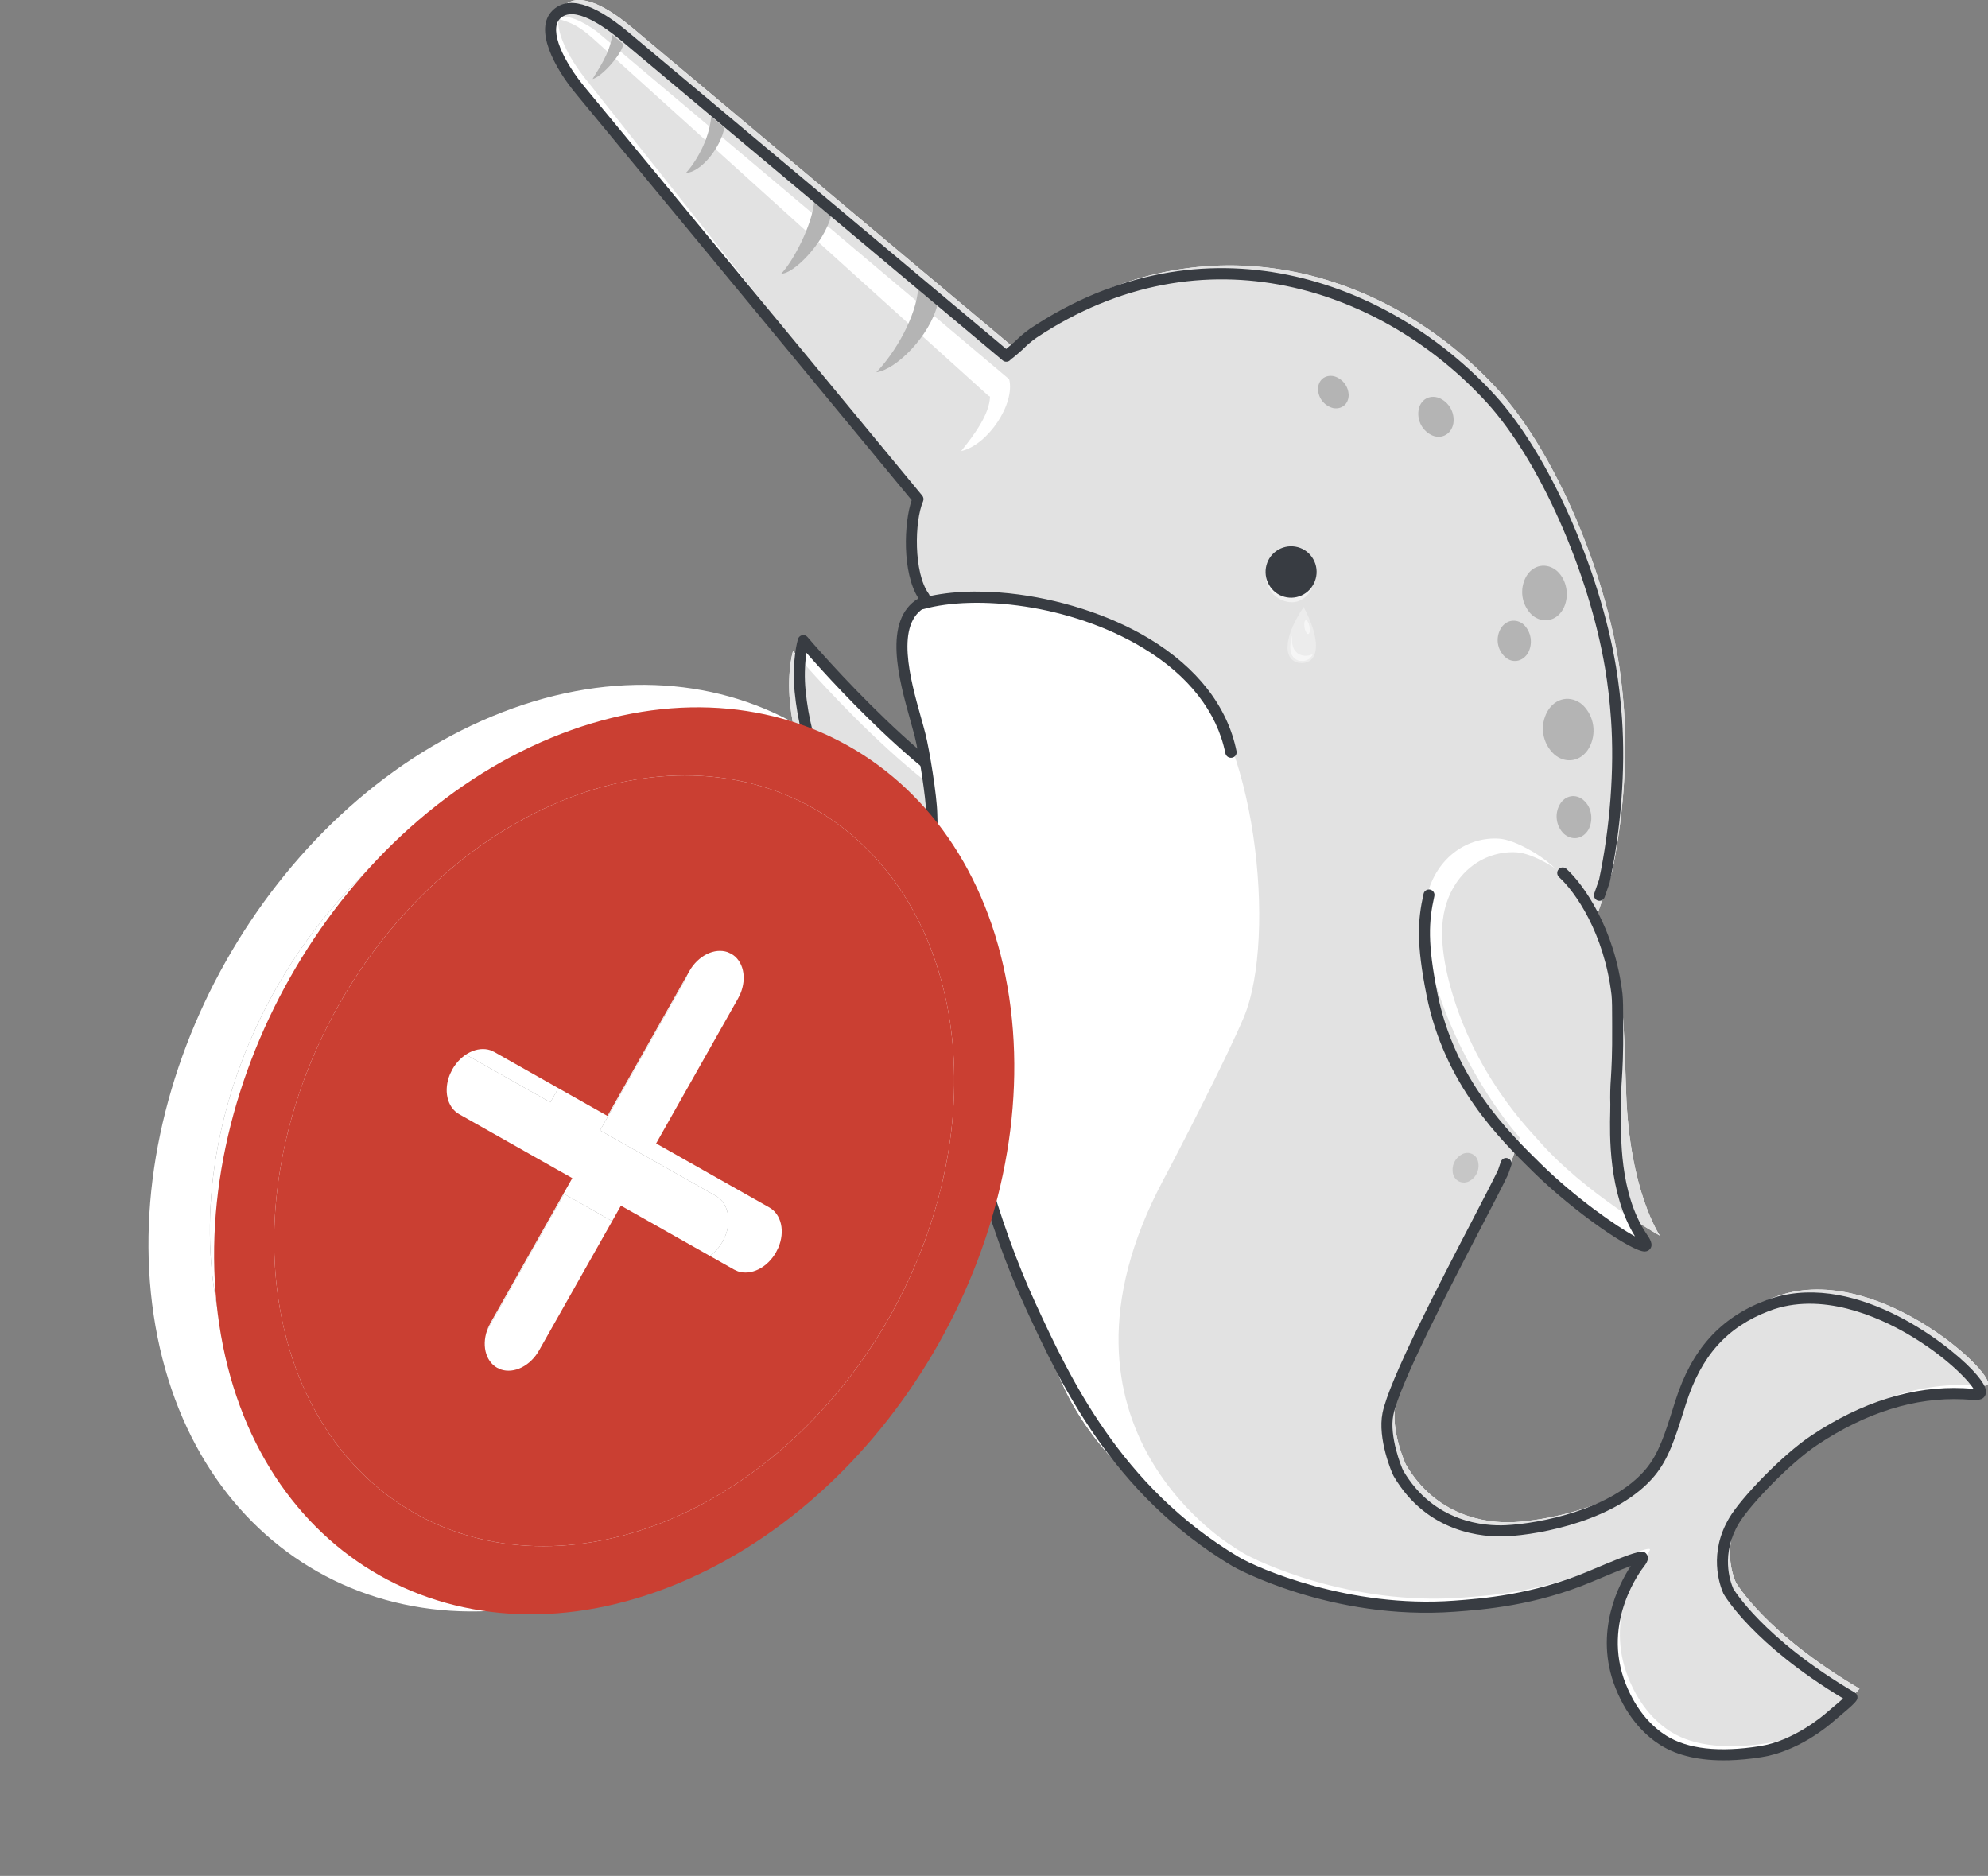 <svg id="narwhal/error" xmlns="http://www.w3.org/2000/svg" fill="none" viewBox="0 0 124 117"><rect x="0" y="0" width="124" height="117" fill="#808080" stroke="none"/><path fill="#fff" d="M63.734 51.1c-5.151-1.095-13.631-11.144-13.631-11.144-.099.377-.165.763-.198 1.151-.281-.32-.44-.509-.44-.509s-.378 1.259-.194 3.16c.337 3.489 1.646 5.98 2.513 7.591 1.38 2.564 2.785 4.149 4.686 6.294.529.596 1.156 1.162 2.282 2.147l.441-.816c.066.058.128.113.198.173l4.344-8.048Z"/><path fill="#E2E2E2" d="M58.751 59.79c-1.126-.985-1.754-1.551-2.282-2.147-1.901-2.145-3.306-3.73-4.686-6.294-.867-1.611-2.176-4.102-2.513-7.591-.184-1.901.194-3.16.194-3.16s8.48 10.049 13.631 11.144"/><path fill="#fff" d="M110.699 80.903c-1.412.54-2.633 1.334-3.622 2.563-.935.971-1.695 2.259-2.247 3.996-.563 1.773-.953 3.14-1.776 4.209-2.437 2.476-7.003 3.186-8.654 3.265-1.768.084-4.843-.403-6.706-3.583-.078-.133-.952-2.202-.655-3.693.511-2.566 5.63-11.933 7.019-14.742.061-.123.115-.234.16-.33l.368-1.041c.464.487.902.917 1.286 1.293 2.833 2.78 6.515 5.149 6.78 4.842.075-.086-.129-.373-.235-.53-.249-.371-.465-.764-.645-1.173 1.045.688 1.762 1.091 1.762 1.091s-1.901-2.771-2.104-8.927c-.088-2.687-.131-4.225-.263-5.442-.258-2.397-.752-4.244-1.53-5.683l.898-2.581c.676-3.185.991-6.871.764-10.127-.113-1.606-.3-2.776-.369-3.192-1.006-6.013-4.088-13.073-7.464-16.773-6.981-7.65-18.381-10.867-28.555-4.095-.364.264-.705.558-1.019.88-.16.132-.321.266-.478.396-.069.04-.13.093-.18.155L39.412 1.71C37.446.075 35.965-.433 35.157.384c-.097.1-.173.217-.227.346-.088.053-.17.116-.243.189-.946.954.229 3.188 1.546 4.765L57.259 31.132c-.416.961-.58 3.166-.166 4.804l-.001-0c.001.003.002.006.003.009.102.45.284.877.536 1.264.006.012.011.024.017.036-.005.04-.009.068-.012.088-.013.069-.021.138-.026.207-.107.055-.209.118-.306.188-.164.006-.396.218-.6.667-.413.687-.501 1.603-.416 2.594.016 1.28.26 2.959.937 5.105.432 1.371.711 3.072.894 4.749.032 1.449.163 3.459.337 5.521.004.192.008.373.011.531.087 5.11.981 9.697 2.172 13.844.971 3.925 2.232 7.649 3.656 10.727.21.454.433.932.665 1.421.281.742.552 1.471.8 2.177 1.286 3.66 3.815 6.403 6.164 8.298 1.543 1.56 3.278 2.918 5.162 4.042.773.461 6.587 3.294 13.645 2.771 1.779-.131 4.94-.365 8.454-1.849 1.305-.551 3.164-1.345 3.257-1.168.027.052-.132.28-.174.332-.684.856-2.617 4.058-1.184 7.656.215.54.95 2.329 2.676 3.404 1.493.93 3.629 1.077 6.049.697 2.242-.352 4.086-1.934 4.42-2.231.361-.321 1.14-.928 1.285-1.161-.016-.009-.03-.018-.046-.028.19-.149.363-.319.515-.507-5.91-3.471-7.715-6.632-7.715-6.632-.16-.365-.907-2.26.367-4.393.257-.406.546-.793.862-1.155 1.089-1.204 2.546-2.568 3.658-3.311 1.774-1.185 5.176-3.095 9.307-2.906.632.029.988.099 1.055-.057.038-.086-.019-.245-.148-.452.359.024.568.032.618-.083.354-.814-7.2-7.759-13.289-5.431Z"/><path fill="#E2E2E2" d="m59.495 62.959.001.003c.003.018.006.037.009.055-.003-.019-.007-.04-.01-.058ZM60.828 69.437c-.568-2.357-.997-4.494-1.323-6.42.339 1.901 1.121 5.775 2.207 9.667-.352-1.174-.65-2.271-.885-3.247ZM67.209 85.766c-.89-1.56-1.7-3.163-2.428-4.805.682 1.252 1.393 2.677 2.216 4.176l.212.628ZM64.766 80.933c-1.159-2.124-2.199-5.191-3.053-8.249.847 2.821 1.872 5.586 3.068 8.277-.005-.009-.01-.019-.015-.028Z"/><path fill="#383C42" d="M59.195 59.435c-.012-.008-.023-.017-.034-.026-1.203-1.053-1.79-1.588-2.313-2.178-1.935-2.182-3.333-3.759-4.731-6.359-.823-1.53-2.201-4.091-2.552-7.721-.188-1.946.191-3.239.208-3.293.018-.06.051-.114.097-.156.046-.042.102-.072.163-.085.061-.013.124-.009.182.011s.111.056.151.103c.084.099 8.464 9.972 13.441 11.03.044.009.086.028.123.053.037.026.069.059.093.097.025.038.041.081.049.125.008.044.007.09-.003.134-.019.09-.073.168-.15.218-.077.05-.171.067-.26.049-4.571-.972-11.501-8.597-13.36-10.723-.111.783-.128 1.577-.049 2.364.338 3.491 1.675 5.976 2.474 7.461 1.361 2.53 2.737 4.082 4.641 6.229.498.562 1.071 1.084 2.252 2.117.066.058.107.139.115.227.008.087-.017.175-.07.244-.053.07-.132.116-.218.131-.087.014-.175-.005-.249-.053Z"/><path fill="#E2E2E2" d="M94.058 72.919c-1.388 2.809-6.508 12.176-7.019 14.742-.297 1.491.577 3.56.655 3.693 1.863 3.18 4.938 3.667 6.706 3.583 1.732-.082 6.678-.856 9.002-3.639.912-1.091 1.307-2.509 1.898-4.37 1.081-3.403 2.956-5.091 5.399-6.024 6.089-2.328 13.643 4.617 13.289 5.431-.068.156-.424.086-1.055.057-4.131-.189-7.533 1.721-9.308 2.906-1.714 1.145-4.255 3.771-4.989 5.001-1.274 2.133-.527 4.028-.367 4.393 0 0 1.805 3.161 7.715 6.632-.145.233-.924.84-1.284 1.161-.334.297-2.178 1.879-4.421 2.231-2.419.38-4.556.233-6.048-.697-1.726-1.075-2.462-2.864-2.676-3.404-1.433-3.598.5-6.8 1.184-7.656.042-.052.201-.28.174-.332-.093-.177-1.952.617-3.257 1.168-3.514 1.484-6.675 1.718-8.454 1.849-7.058.522-12.872-2.311-13.645-2.772-5.375-3.201-8.365-7.733-10.56-11.733l-7.5-22.176c-1.213-7.21-.951-11.405-.909-12.742.034-1.067-.468-3.875-.73-4.909-.605-2.39-2.803-6.473-.247-7.771.032-.297 0 0 .039-.302-1.052-1.459-.714-4.626-.17-5.884L36.704 5.149c-1.317-1.577-2.493-3.811-1.546-4.765.808-.816 2.289-.309 4.255 1.326L63.234 21.681c.05-.062.111-.115.18-.155.157-.13.318-.264.478-.396.314-.322.655-.616 1.019-.88 10.173-6.772 21.574-3.554 28.555 4.095 3.377 3.7 6.458 10.76 7.464 16.773.069.416.257 1.586.369 3.192.228 3.256-.088 6.942-.764 10.127l-1.238 3.557c-.75-2.341-1.964-3.876-3.766-4.916-.867-.501-1.554-.739-2.023-.77-1.916-.13-3.902 1.113-4.503 3.567-.167.683-.366 2.102.306 4.639 1.486 5.616 4.793 9.646 5.315 10.249.055.064.113.127.169.191l-.578 1.634c-.046.097-.1.207-.16.331Z"/><path fill="#fff" fill-rule="evenodd" d="M77.15 96.623s-12.918-7.42-4.577-23.054c1.015-1.903 3.974-7.662 5.002-10.104 2.115-5.022.724-18.054-3.777-21.685-.708-.571-1.575-.781-2.497-1.363-6.368-4.016-8.346-3.408-13.853-2.629-.629.089-2.283 1.773-.222 8.306 1.056 3.348 1.206 8.662 1.242 10.802.202 11.874 4.753 20.943 7.293 28.17 2.783 7.921 11.389 11.557 11.389 11.557Z" clip-rule="evenodd"/><path fill="#E2E2E2" d="M103.534 77.071s-1.901-2.771-2.104-8.927c-.088-2.687-.131-4.225-.263-5.442-.501-4.653-1.882-7.243-4.528-8.771-.867-.501-1.554-.739-2.023-.77-1.916-.13-3.902 1.113-4.503 3.567-.167.683-.366 2.102.306 4.639 1.486 5.616 4.973 9.102 5.495 9.704 2.901 3.35 7.619 6 7.619 6Z"/><path fill="#fff" fill-rule="evenodd" d="M61.635 24.67 37.016 2.427c-1.049-.942-1.522-1.03-2.235-1.267.51-.347 1.575.172 2.421.789L62.945 23.651c.389 1.515-1.316 4.104-2.994 4.483.791-.988 1.766-2.275 1.8-3.397" clip-rule="evenodd"/><path fill="#B4B4B4" fill-rule="evenodd" d="M89.764 24.823c-.609-.232-1.186.115-1.284.769-.048.325.014.656.174.942.161.286.412.511.714.639.596.226 1.173-.121 1.285-.769.048-.325-.014-.656-.175-.943s-.412-.511-.714-.639M83.18 23.458c-.534-.099-.962.245-.971.806.006.274.101.538.271.752s.405.368.67.437c.534.099.963-.246.972-.806-.006-.274-.102-.538-.272-.753-.17-.215-.405-.368-.67-.437M98.724 43.971c-.736-.64-1.71-.46-2.201.393-.243.428-.335.926-.26 1.412.075.487.313.933.674 1.268.719.629 1.693.45 2.173-.386.241-.428.334-.923.264-1.409s-.299-.935-.651-1.277M97.128 35.621c-.644-.56-1.508-.407-1.937.343-.21.382-.289.823-.225 1.254.065.431.27.829.583 1.132.643.56 1.508.407 1.937-.342.429-.75.275-1.81-.359-2.387M95.043 38.957c-.476-.41-1.132-.294-1.446.267-.157.28-.216.605-.165.922.05.317.206.608.442.826.466.427 1.104.3 1.436-.249.152-.284.209-.609.161-.927-.048-.318-.198-.612-.427-.838M98.781 49.916c-.484-.437-1.166-.315-1.492.263-.166.293-.229.632-.18.965.049.333.207.64.45.872.511.431 1.166.315 1.508-.252.335-.595.224-1.417-.287-1.848" clip-rule="evenodd"/><path fill="#B4B4B4" fill-rule="evenodd" d="M92.187 72.425c-.025-.104-.074-.2-.143-.282-.069-.081-.157-.145-.255-.186-.099-.041-.205-.058-.312-.051-.106.008-.21.041-.301.096-.214.115-.384.298-.482.52-.098.222-.119.471-.06.707.026.104.076.2.146.282.07.082.157.146.256.188.099.042.205.061.312.055.107-.006.211-.036.304-.089.215-.117.385-.302.482-.527.097-.225.116-.476.053-.713" clip-rule="evenodd" opacity=".6"/><path fill="#B4B4B4" fill-rule="evenodd" d="m38.187 2.168.706.596c-.213.763-1.387 2.032-1.93 2.164.297-.529 1.081-1.57 1.225-2.76Zm6.177 5.108.818.683c-.207 1.177-1.4 2.768-2.404 2.832.599-.643 1.452-2.041 1.586-3.515Zm6.415 5.329 1.059.882c-.49 1.752-2.359 3.601-3.111 3.584.728-.748 1.917-2.992 2.052-4.466Zm6.49 5.387 1.209.999c-.488 1.969-2.576 4.059-3.817 4.228 1.186-1.224 2.488-3.49 2.608-5.227Z" clip-rule="evenodd"/><path fill="#383C42" d="M107.771 109.788c-1.719.039-3.123-.276-4.191-.941-.845-.527-2.02-1.574-2.814-3.569-1.392-3.497.251-6.542.952-7.606-.661.241-1.641.655-2.259.916l-.14.059c-3.566 1.505-6.816 1.746-8.561 1.875-7.76.574-13.788-2.785-13.846-2.819-7.571-4.508-10.794-11.478-12.927-16.09-2.364-5.111-4.239-11.813-5.144-18.389-.453-3.291-1.005-9.32-1.067-12.463-.02-1-.452-3.775-.719-4.83-.078-.306-.174-.65-.277-1.019-.7-2.499-1.75-6.246.512-7.591-1.036-1.6-.905-4.739-.425-6.125L35.97 5.905C34.554 4.211 33.304 1.823 34.445.673c.943-.953 2.53-.514 4.717 1.304L62.762 21.764l.557-.477c.287-.29.599-.554.932-.79 10.834-7.212 22.371-3.112 28.998 4.15 3.345 3.666 6.521 10.795 7.55 16.95.166.994.295 2.109.373 3.225.22 3.153-.06 6.88-.77 10.224l-.313.908c-.015.043-.038.082-.068.116-.03.034-.067.061-.107.081-.041.02-.085.031-.13.034-.045.003-.09-.004-.133-.019-.086-.031-.157-.095-.196-.177-.04-.083-.045-.178-.014-.264l.301-.866c.685-3.241.961-6.897.745-9.988-.076-1.094-.203-2.186-.365-3.159-1.01-6.038-4.112-13.017-7.378-16.596-6.43-7.046-17.616-11.027-28.112-4.04-.3.213-.58.452-.838.714l-.294.261-.336.278c-.016.013-.032.024-.05.034-.03.018-.057.042-.08.069-.028.036-.064.066-.104.088-.04.022-.084.036-.13.04-.045.005-.092 0-.135-.013-.044-.013-.085-.035-.12-.065L38.723 2.511c-1.05-.873-2.94-2.209-3.791-1.348-.721.727.242 2.712 1.566 4.297L57.523 30.911c.041.05.067.109.076.173.009.064 0.0.128-.025.187-.537 1.242-.594 4.449.354 5.763.052.072.074.161.063.248-.008.062-.015.114-.024.159h0l-.015.136c-.006.057-.026.112-.059.16-.033.048-.077.086-.128.113-1.972 1.001-.981 4.536-.326 6.875.105.375.203.724.282 1.036.256 1.01.719 3.857.741 4.988.061 3.12.61 9.11 1.06 12.382.895 6.51 2.749 13.14 5.085 18.191 2.097 4.535 5.267 11.387 12.654 15.786 1.173.699 6.89 3.211 13.445 2.725 1.707-.126 4.884-.361 8.346-1.823l.14-.059c3.091-1.307 3.35-1.341 3.554-.951.039.074.143.272-.21.711-.11.137-2.681 3.421-1.133 7.31.725 1.821 1.78 2.765 2.538 3.237 1.329.828 3.286 1.048 5.814.65 2.116-.332 3.908-1.849 4.247-2.149.106-.095.248-.214.4-.341.153-.128.384-.322.563-.483-5.624-3.388-7.391-6.406-7.465-6.536-.257-.584-.939-2.55.37-4.744.749-1.253 3.297-3.911 5.095-5.111 3.161-2.111 6.363-3.107 9.513-2.963.144.006.274.015.389.023.077.005.157.01.23.014-.367-.596-1.821-2.078-4.078-3.399-1.841-1.078-5.415-2.7-8.669-1.456-2.636 1.008-4.238 2.798-5.193 5.806l-.145.457c-.524 1.664-.938 2.978-1.817 4.031-2.285 2.736-7.05 3.657-9.249 3.762-1.409.063-4.917-.165-7.018-3.753-.113-.192-1.016-2.33-.696-3.937.404-2.026 3.535-8.045 5.608-12.028.735-1.413 1.315-2.529 1.598-3.126l.179-.521c.015-.043.038-.082.068-.116s.067-.061.107-.081c.041-.02.085-.031.13-.034.045-.003.09.004.133.019.086.031.157.095.196.177.039.083.045.178.014.264l-.193.556c-.303.644-.886 1.765-1.624 3.184-2.054 3.948-5.158 9.913-5.542 11.842-.261 1.311.504 3.241.617 3.454 1.909 3.259 5.103 3.471 6.391 3.408 2.096-.1 6.624-.962 8.756-3.515.791-.948 1.187-2.204 1.688-3.795l.145-.458c1.011-3.184 2.792-5.168 5.604-6.243 5.301-2.026 11.254 2.564 12.921 4.332.901.955.903 1.337.805 1.562-.149.343-.51.32-1.01.286-.111-.007-.236-.016-.375-.022-3.002-.135-6.065.821-9.102 2.849-1.683 1.123-4.179 3.708-4.885 4.89-1.139 1.909-.554 3.601-.347 4.075.002-0 1.833 3.1 7.574 6.472.039.023.074.055.102.092.027.037.047.08.058.125.011.045.013.091.006.137-.007.046-.023.09-.048.129-.123.198-.461.488-.963.909-.146.122-.283.237-.385.328-.51.453-2.349 1.961-4.595 2.314-.692.111-1.391.177-2.092.196Z"/><path fill="#383C42" d="M102.595 78.056c.06-.001.119-.014.174-.039.055-.025.103-.062.143-.107.244-.283-.008-.654-.211-.953-1.702-2.514-1.612-6.223-1.578-7.618.005-.217.009-.382.006-.485-.016-.522-.004-1.045.035-1.567.041-.68.093-1.526.08-3.265l-.001-.418c-.001-.598-.001-1.275-.042-1.619-.483-4.086-2.426-6.823-3.497-7.796-.034-.03-.073-.054-.115-.069-.043-.015-.088-.022-.133-.019-.045.002-.089.014-.13.033-.041.019-.077.047-.107.081-.061.069-.093.158-.088.25.005.092.045.178.113.24 1.0.908 2.816 3.481 3.275 7.362.036.304.037.988.037 1.538l.001.422c.013 1.716-.038 2.548-.078 3.218-.041.543-.053 1.087-.037 1.631.003.095-.001.246-.005.446-.035 1.411-.124 5.085 1.547 7.793-1.175-.634-3.715-2.406-5.871-4.522-2.017-1.98-5.394-5.293-6.461-10.668-.612-3.08-.543-4.446-.187-6.026.011-.044.012-.09.005-.135-.007-.045-.023-.088-.047-.126-.024-.039-.055-.072-.092-.098-.037-.026-.079-.045-.123-.055-.044-.01-.09-.011-.135-.004-.045.008-.088.024-.126.048-.038.024-.072.056-.098.093-.026.037-.045.079-.054.123-.377 1.676-.453 3.113.183 6.316 1.109 5.586 4.581 8.993 6.656 11.029 2.591 2.542 6.163 4.985 6.956 4.967l.007-0Zm-.262-.386-.005 0.0.005-0Z"/><path fill="#F1F1F1" d="M78.966 36.138c.036.022.658.465.968.421.106-.015.205-.027.292-.037.114-.011.228.006.334.049.106.043.2.11.275.196.037.054.089.098.15.124.06.027.127.037.193.028.282-.08.644-.196.644-.196s-.526 1.125-1.684.772c-.304-.091-.577-.267-.784-.508-.208-.241-.342-.536-.388-.85Z"/><path fill="#383C42" d="M62.956 37.008c3.013.319 6.213 1.31 8.714 2.818 3.009 1.814 4.896 4.244 5.458 7.027.009.045.009.091-.001.136-.009.045-.027.087-.053.125-.026.038-.059.07-.098.095-.038.025-.082.042-.127.05-.091.018-.186-.001-.264-.052-.078-.051-.132-.131-.152-.222-.522-2.587-2.297-4.859-5.133-6.569-4.588-2.766-10.476-3.316-13.688-2.429-.09.025-.186.015-.268-.03-.082-.045-.142-.12-.169-.209-.013-.044-.016-.09-.011-.136.005-.045.02-.089.042-.129.023-.04.053-.075.089-.103.036-.028.078-.048.122-.06 1.583-.438 3.518-.526 5.536-.313Z"/><path fill="#383C42" fill-rule="evenodd" d="M81.385 34.317c-.178-.112-.377-.188-.585-.223-.208-.035-.42-.029-.625.018-.205.047-.399.135-.571.257-.171.122-.317.277-.428.456-.22.362-.29.795-.196 1.207.095.412.346.772.702 1.002.177.112.374.188.581.223.206.035.418.029.622-.019.204-.047.397-.135.567-.257.17-.122.314-.277.423-.456.226-.358.302-.792.21-1.205-.092-.414-.344-.774-.7-1.003" clip-rule="evenodd"/><g opacity=".8"><path fill="#F1F1F1" d="M81.144 41.355c-1.008-.049-1.277-1.327.169-3.5 1.251 2.375.822 3.548-.169 3.5Z" opacity=".8"/><path fill="#fff" d="M81.183 41.222c.149.015.3-.019.427-.098.128-.079.226-.198.28-.338-.144.083-.309.123-.475.116-.587-.028-.913-.482-.806-1.278-.309.996-.03 1.569.574 1.599ZM81.681 39.086c.041.238.005.442-.081.457-.086.015-.189-.166-.23-.403-.041-.238-.005-.442.08-.457.086-.015.189.166.23.403Z" opacity=".8"/></g><path fill="#fff" fill-rule="evenodd" d="M31.323 48.709c-5.674 2.35-10.754 7.017-14.122 12.974-3.368 5.957-4.748 12.715-3.837 18.789.911 6.074 4.039 10.965 8.695 13.598 4.656 2.633 10.46 2.792 16.134.441 5.674-2.35 10.754-7.017 14.122-12.973 3.368-5.957 4.748-12.715 3.837-18.789-.911-6.074-4.039-10.965-8.695-13.598-4.656-2.633-10.46-2.792-16.134-.441Zm10.893 9.71-.241-.109c-.406-.137-.875-.091-1.321.132-.446.222-.838.606-1.107 1.08l-5.219 9.23-7.215-4.077-.241-.109c-.407-.137-.875-.09-1.321.133s-.838.606-1.106 1.081l-.15.302c-.211.5-.268 1.033-.163 1.502.106.469.368.842.738 1.052l7.215 4.08-5.216 9.229-.15.302c-.21.5-.268 1.034-.161 1.502.106.469.368.842.74 1.051l.241.109c.406.137.875.091 1.321-.132.445-.222.838-.605 1.107-1.08l5.219-9.23 7.215 4.077.241.109c.407.137.875.09 1.321-.133.445-.223.838-.606 1.106-1.081l.15-.302c.211-.5.268-1.033.163-1.502-.106-.469-.368-.842-.738-1.052l-7.215-4.08 5.216-9.229.15-.302c.21-.5.268-1.034.161-1.502-.106-.469-.369-.842-.74-1.051Z" clip-rule="evenodd"/><path fill="#fff" fill-rule="evenodd" d="M59.927 61.184c-2.232-14.88-15.309-22.274-29.21-16.516-13.901 5.758-23.36 22.487-21.129 37.367 2.232 14.88 15.309 22.274 29.21 16.516 13.901-5.758 23.36-22.487 21.128-37.367Zm-42.726.499c3.368-5.957 8.448-10.623 14.122-12.974 5.674-2.35 11.478-2.192 16.134.441s7.784 7.524 8.695 13.598c.911 6.074-.469 12.832-3.837 18.789-3.368 5.957-8.448 10.623-14.122 12.973-5.674 2.35-11.477 2.192-16.134-.441-4.656-2.633-7.784-7.524-8.695-13.598-.911-6.074.469-12.832 3.837-18.789Z" clip-rule="evenodd"/><path fill="#fff" d="m41.975 58.31.241.109c.371.21.633.583.74 1.051.106.469.049 1.002-.161 1.502l-.15.302-5.216 9.229 7.215 4.08c.371.21.633.584.738 1.052.106.469.048 1.002-.163 1.502l-.15.302c-.268.475-.661.858-1.106 1.081-.445.223-.914.27-1.321.133l-.241-.109-7.215-4.077-5.219 9.23c-.269.474-.661.858-1.107 1.08-.446.222-.914.269-1.321.132l-.241-.109c-.371-.21-.633-.583-.74-1.051-.106-.469-.049-1.002.161-1.502l.15-.302 5.216-9.229-7.215-4.08c-.371-.21-.633-.584-.738-1.052-.106-.469-.048-1.002.163-1.502l.15-.302c.268-.475.661-.858 1.106-1.081s.914-.27 1.321-.133l.241.109 7.215 4.077 5.219-9.23c.269-.474.661-.858 1.107-1.08.445-.222.914-.269 1.321-.132Z"/><path fill="#CA3F32" fill-rule="evenodd" d="M34.949 49.984c-5.554 2.301-10.526 6.869-13.823 12.699-3.297 5.83-4.648 12.446-3.756 18.391.892 5.945 3.953 10.733 8.511 13.31 4.558 2.577 10.238 2.732 15.792.432s10.526-6.869 13.823-12.699c3.297-5.831 4.648-12.446 3.756-18.391-.892-5.945-3.953-10.733-8.511-13.31-4.558-2.577-10.239-2.732-15.793-.432Zm10.663 9.504-.236-.107c-.398-.134-.857-.089-1.293.129-.436.218-.821.593-1.083 1.057l-5.108 9.034-7.062-3.99-.236-.107c-.398-.134-.857-.088-1.293.13-.436.218-.82.594-1.083 1.058l-.147.296c-.206.49-.263 1.011-.159 1.47.103.459.36.824.723 1.03l7.062 3.993-5.106 9.033-.147.296c-.206.49-.262 1.012-.158 1.47.104.459.361.824.724 1.029l.236.107c.398.134.857.089 1.293-.129.436-.218.821-.593 1.083-1.057l5.108-9.034 7.062 3.991.236.107c.398.134.857.088 1.293-.13.436-.218.82-.594 1.083-1.058l.147-.296c.206-.49.263-1.011.159-1.47-.103-.459-.36-.824-.723-1.03l-7.062-3.993 5.106-9.033.147-.296c.206-.49.262-1.012.158-1.47-.104-.459-.361-.824-.724-1.029Z" clip-rule="evenodd"/><path fill="#CA3F32" fill-rule="evenodd" d="M62.947 62.195c-2.185-14.565-14.985-21.803-28.592-16.167C20.748 51.665 11.489 68.04 13.674 82.605c2.185 14.565 14.985 21.803 28.592 16.167 13.607-5.636 22.866-22.012 20.681-36.577Zm-41.822.488c3.297-5.831 8.269-10.399 13.823-12.699 5.554-2.3 11.235-2.145 15.793.432 4.558 2.577 7.619 7.365 8.511 13.31.892 5.945-.46 12.56-3.756 18.391-3.297 5.83-8.269 10.399-13.823 12.699-5.554 2.3-11.235 2.145-15.792-.432-4.558-2.577-7.619-7.365-8.511-13.31-.892-5.945.46-12.56 3.756-18.391Z" clip-rule="evenodd"/></svg>
